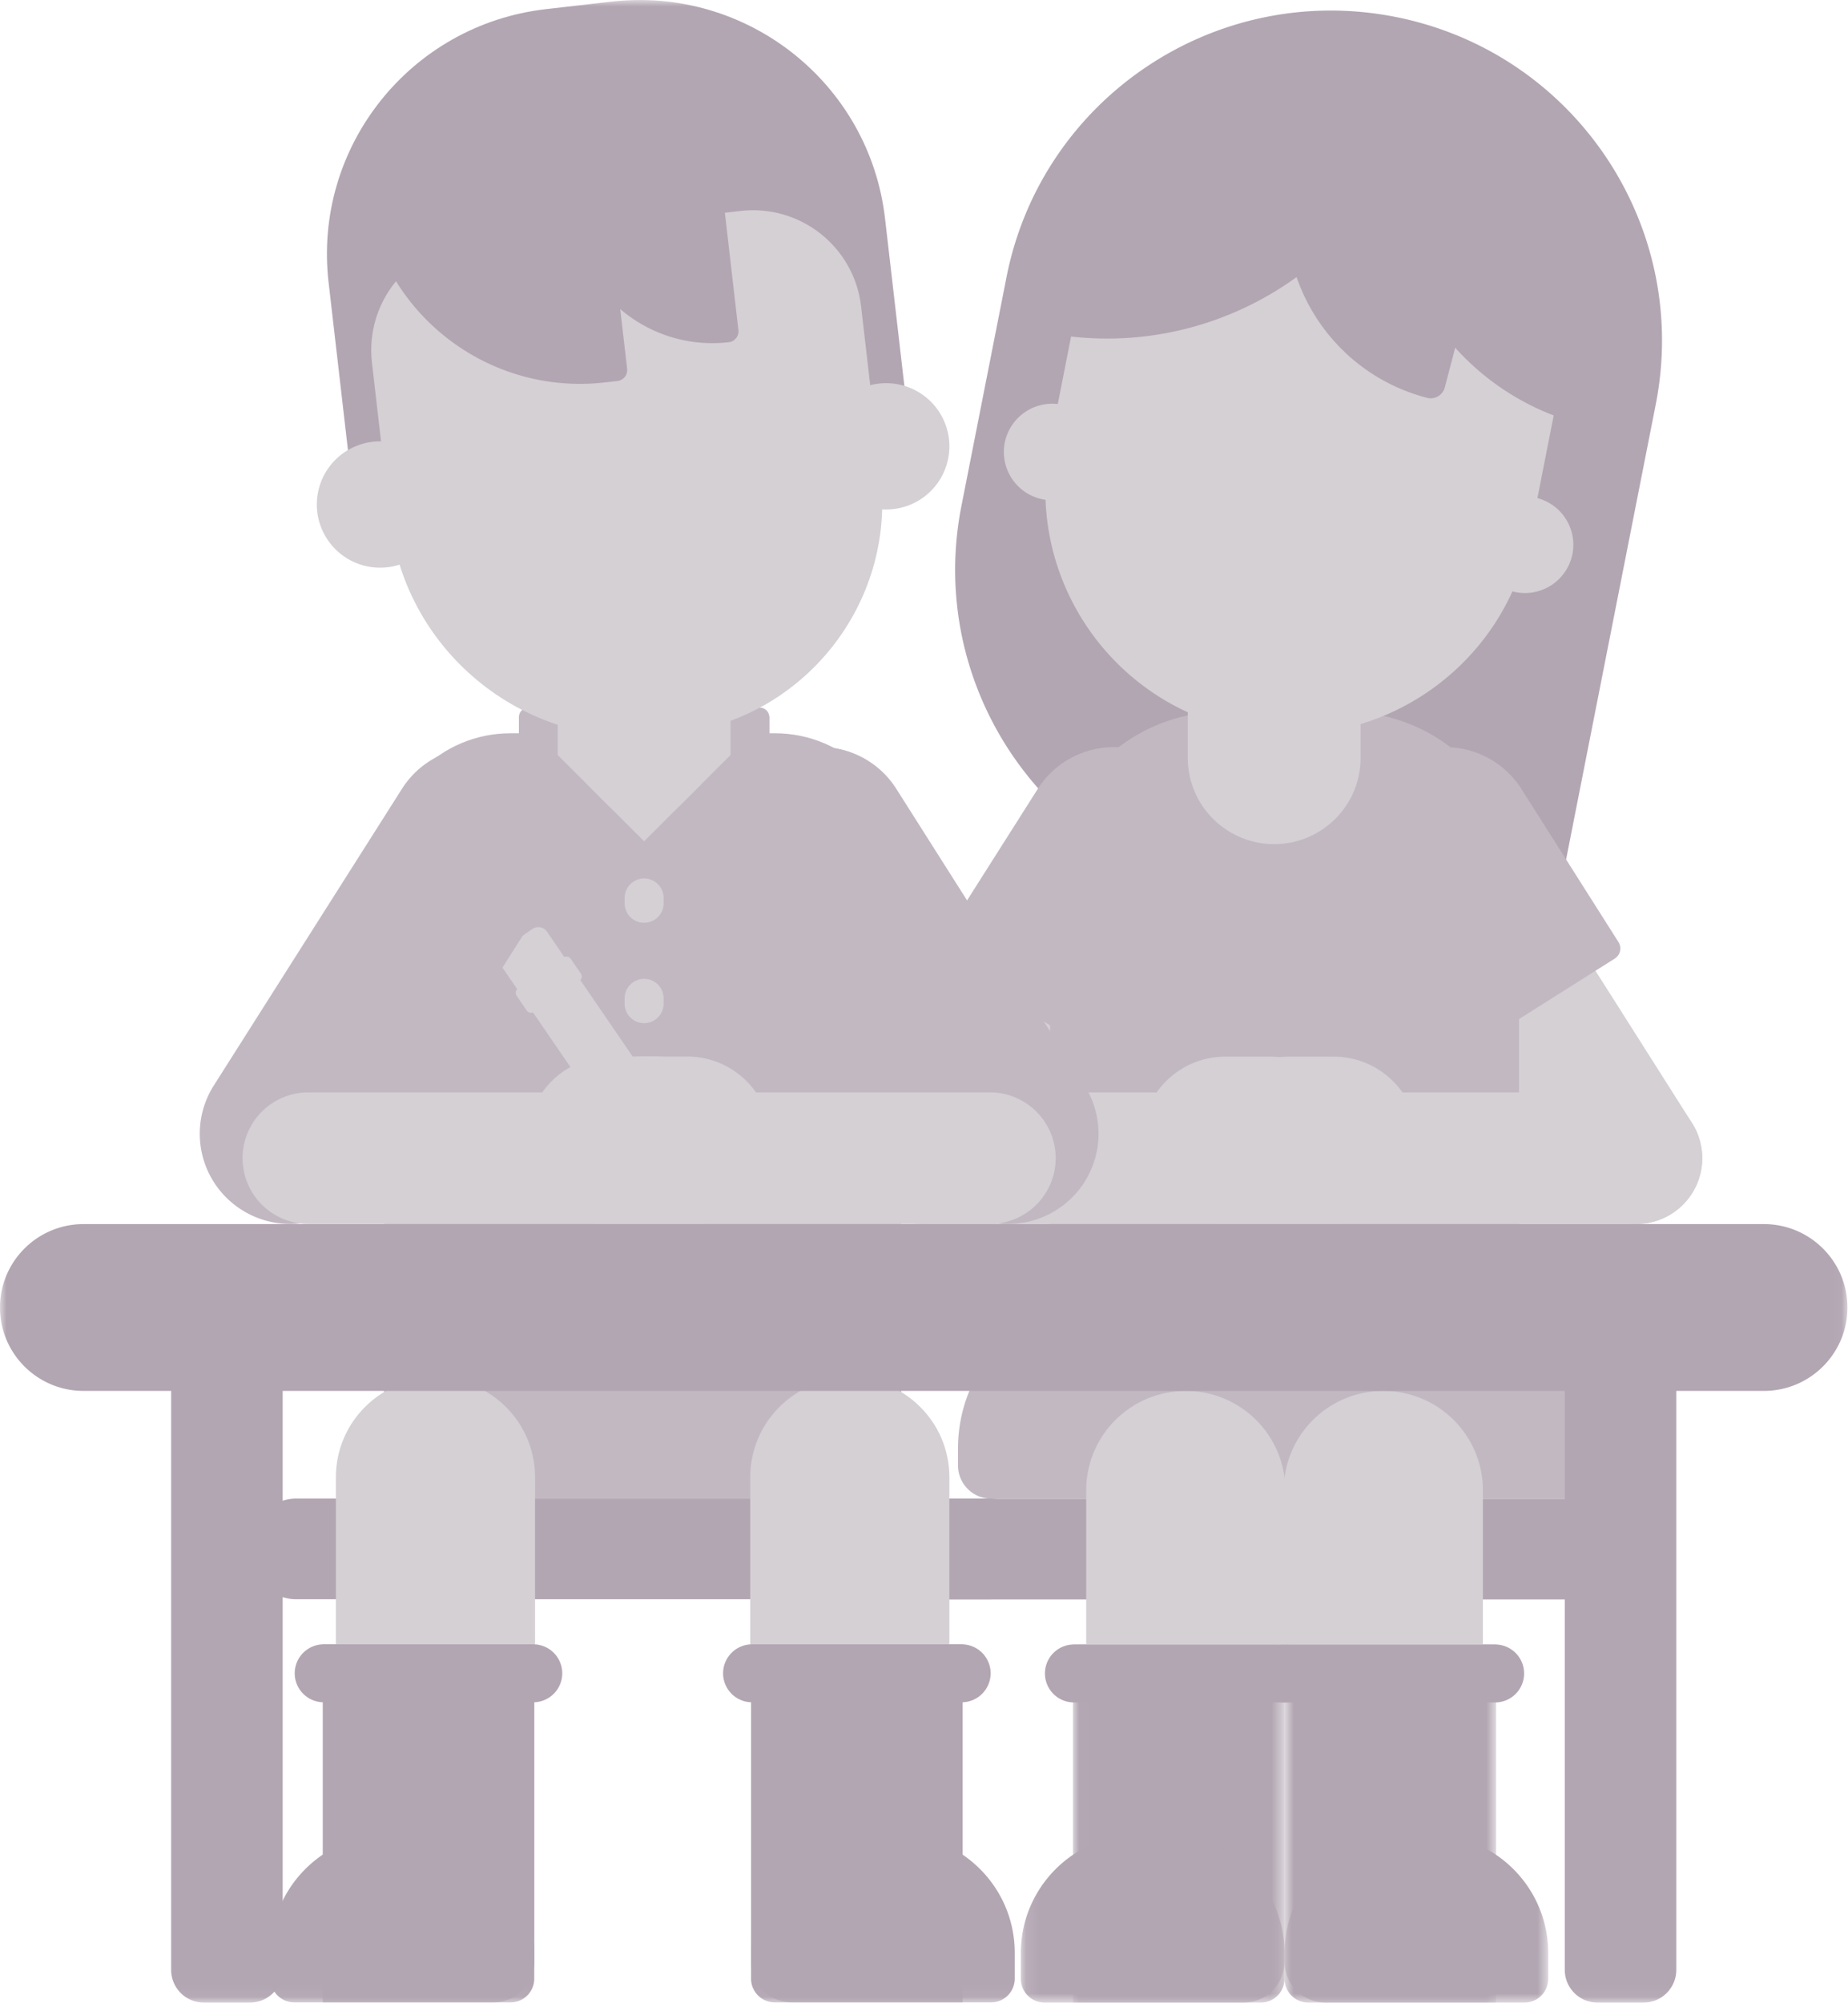<svg xmlns="http://www.w3.org/2000/svg" xmlns:xlink="http://www.w3.org/1999/xlink" width="144" height="156" viewBox="0 0 144 156">
    <defs>
        <path id="a" d="M.78.175h16.485v27.888H.78z"/>
        <path id="c" d="M.784.106H21.33v13.1H.784z"/>
        <path id="e" d="M.019.175h16.486v27.888H.019z"/>
        <path id="g" d="M.098.106h20.545v13.1H.098z"/>
        <path id="i" d="M0 155.95h143.956V0H0z"/>
    </defs>
    <g fill="none" fill-rule="evenodd">
        <path fill="#B2A6B2" d="M127.156 124.553H73.157a3.366 3.366 0 0 1-3.37-3.361v-1.12a3.366 3.366 0 0 1 3.37-3.36h54a3.366 3.366 0 0 1 3.37 3.36v1.12a3.366 3.366 0 0 1-3.37 3.36M108.698 1.31C94.728-1.43 81.177 7.645 78.43 21.578l-3.514 17.823c-2.747 13.933 6.351 27.448 20.321 30.188l23.59 4.625a1.738 1.738 0 0 0 2.04-1.366l8.152-41.35c2.746-13.934-6.352-27.449-20.322-30.188"/>
        <path fill="#D4D0D4" d="M130.252 94.52a5.115 5.115 0 0 0 1.593-7.07l-10.038-15.816a5.144 5.144 0 0 0-7.088-1.588 5.115 5.115 0 0 0-1.593 7.069l10.038 15.815a5.145 5.145 0 0 0 7.088 1.59"/>
        <path fill="#C2B8C2" d="M115.509 81.162l10.316-6.513a.933.933 0 0 0 .29-1.288l-7.558-11.91c-2.08-3.278-6.43-4.252-9.716-2.178a7.011 7.011 0 0 0-2.183 9.688l7.559 11.91a.938.938 0 0 0 1.292.29"/>
        <path fill="#D4D0D4" d="M69.16 94.52a5.115 5.115 0 0 1-1.593-7.07l10.037-15.816a5.145 5.145 0 0 1 7.089-1.588 5.115 5.115 0 0 1 1.592 7.069L76.247 92.93a5.144 5.144 0 0 1-7.087 1.59"/>
        <path fill="#C2B8C2" d="M83.903 81.162l-10.316-6.513a.932.932 0 0 1-.29-1.288l7.558-11.91c2.08-3.278 6.43-4.252 9.715-2.178a7.01 7.01 0 0 1 2.183 9.688l-7.558 11.91a.938.938 0 0 1-1.292.29"/>
        <path fill="#C2B8C2" d="M104.787 55.412h-9.39c-7.498 0-13.576 6.062-13.576 13.541v39.363h36.544V68.953c0-7.479-6.08-13.541-13.578-13.541"/>
        <path fill="#D4D0D4" d="M66.77 90.196a5.13 5.13 0 0 1 5.137-5.123h21.92a5.13 5.13 0 0 1 5.137 5.123v3.233c0 1.044-.848 1.89-1.895 1.89H71.907a5.13 5.13 0 0 1-5.137-5.123"/>
        <path fill="#D4D0D4" d="M105.504 88.8v3.577a2.945 2.945 0 0 1-2.949 2.942h-7.067c-3.61 0-6.536-2.919-6.536-6.518 0-3.6 2.927-6.518 6.536-6.518h3.48c3.61 0 6.536 2.918 6.536 6.518M99.287 65.735c-3.718 0-6.733-3.007-6.733-6.715v-4.647c0-3.708 3.015-6.715 6.733-6.715 3.719 0 6.734 3.007 6.734 6.715v4.647c0 3.708-3.015 6.715-6.734 6.715M118.103 46.111a3.764 3.764 0 0 1-2.971-4.413 3.773 3.773 0 0 1 4.426-2.964c2.039.4 3.371 2.38 2.97 4.414a3.774 3.774 0 0 1-4.425 2.963M81.262 38.887a3.764 3.764 0 0 1-2.97-4.413 3.774 3.774 0 0 1 4.425-2.964c2.04.4 3.372 2.38 2.971 4.414a3.774 3.774 0 0 1-4.426 2.963"/>
        <path fill="#D4D0D4" d="M121.14 31.985l-1.947 9.883c-2.03 10.293-12.04 16.997-22.362 14.973-10.32-2.023-17.042-12.008-15.013-22.301l1.948-9.883c2.03-10.294 12.04-16.998 22.36-14.974 10.322 2.024 17.043 12.009 15.015 22.302"/>
        <path fill="#B2A6B2" d="M123.216 33.04c-10.699-2.787-17.108-13.694-14.315-24.364a.963.963 0 0 1 1.176-.687l5.085 1.324c7.89 2.054 12.616 10.099 10.556 17.967l-1.327 5.072a.963.963 0 0 1-1.175.687"/>
        <path fill="#B2A6B2" d="M79.915 25.547c13.432 3.497 27.164-4.528 30.67-17.924a1.206 1.206 0 0 0-.864-1.472l-6.384-1.662C93.43 1.91 83.304 7.83 80.717 17.71l-1.666 6.367a1.205 1.205 0 0 0 .864 1.47"/>
        <path fill="#B2A6B2" d="M111.193 30.98c-7.832-2.038-12.523-10.024-10.478-17.835.158-.606.78-.97 1.388-.811l13.079 3.405c.609.159.972.779.814 1.385l-3.414 13.045c-.16.607-.78.97-1.39.811"/>
        <path fill="#B2A6B2" d="M116.027 22.379l-17.205-4.48 3.75-14.33 17.205 4.48z"/>
        <path fill="#C2B8C2" d="M123.067 116.711h-45.82a2.594 2.594 0 0 1-2.598-2.59v-1.308c0-6.533 5.31-11.828 11.86-11.828h27.296c6.55 0 11.86 5.295 11.86 11.828v1.307a2.594 2.594 0 0 1-2.598 2.591"/>
        <g transform="translate(99.31 127.886)">
            <mask id="b" fill="#fff">
                <use xlink:href="#a"/>
            </mask>
            <path fill="#B2A6B2" d="M17.265 28.064H3.975A3.192 3.192 0 0 1 .78 24.876V.176h16.485v27.888z" mask="url(#b)"/>
        </g>
        <g transform="translate(99.31 142.743)">
            <mask id="d" fill="#fff">
                <use xlink:href="#c"/>
            </mask>
            <path fill="#B2A6B2" d="M12.068.106h-2.021C4.93.106.784 4.242.784 9.343v2.016c0 1.02.83 1.848 1.852 1.848h16.84a1.85 1.85 0 0 0 1.853-1.848V9.343c0-5.101-4.146-9.237-9.261-9.237" mask="url(#d)"/>
        </g>
        <path fill="#B2A6B2" d="M116.499 132.575h-16.324a2.26 2.26 0 0 1-2.262-2.256 2.26 2.26 0 0 1 2.262-2.258H116.5a2.26 2.26 0 0 1 2.262 2.258 2.259 2.259 0 0 1-2.262 2.256"/>
        <g transform="translate(83.586 127.886)">
            <mask id="f" fill="#fff">
                <use xlink:href="#e"/>
            </mask>
            <path fill="#B2A6B2" d="M.019 28.064h13.29a3.192 3.192 0 0 0 3.196-3.188V.176H.019v27.888z" mask="url(#f)"/>
        </g>
        <g transform="translate(79.448 142.743)">
            <mask id="h" fill="#fff">
                <use xlink:href="#g"/>
            </mask>
            <path fill="#B2A6B2" d="M9.36.106h2.02c5.116 0 9.263 4.136 9.263 9.237v2.016a1.85 1.85 0 0 1-1.852 1.848H1.95a1.85 1.85 0 0 1-1.852-1.848V9.343C.098 4.242 4.244.106 9.359.106" mask="url(#h)"/>
        </g>
        <path fill="#B2A6B2" d="M83.686 132.575h16.324a2.26 2.26 0 0 0 2.263-2.256 2.26 2.26 0 0 0-2.263-2.258H83.686a2.26 2.26 0 0 0-2.263 2.258 2.26 2.26 0 0 0 2.263 2.256"/>
        <path fill="#D4D0D4" d="M92.398 108.315c-4.286 0-7.76 3.465-7.76 7.739v12.007h15.519v-12.007c0-4.274-3.473-7.739-7.76-7.739"/>
        <path fill="#D4D0D4" d="M107.791 108.315c-4.285 0-7.759 3.465-7.759 7.739v12.007h15.519v-12.007c0-4.274-3.475-7.739-7.76-7.739M132.641 90.196a5.13 5.13 0 0 0-5.136-5.123h-21.92a5.13 5.13 0 0 0-5.137 5.123v3.233c0 1.044.849 1.89 1.895 1.89h25.162a5.13 5.13 0 0 0 5.136-5.123"/>
        <path fill="#D4D0D4" d="M93.907 88.8v3.577a2.945 2.945 0 0 0 2.949 2.942h7.068c3.61 0 6.535-2.919 6.535-6.518 0-3.6-2.926-6.518-6.535-6.518h-3.481c-3.61 0-6.536 2.918-6.536 6.518"/>
        <path fill="#B2A6B2" d="M77.078 124.54H23.08a3.366 3.366 0 0 1-3.37-3.361v-1.119a3.366 3.366 0 0 1 3.37-3.36h54a3.365 3.365 0 0 1 3.37 3.36v1.119a3.366 3.366 0 0 1-3.37 3.361"/>
        <path fill="#C2B8C2" d="M39.78 57.102h20.596c5.436 0 9.843 4.395 9.843 9.817v45.782H29.938V66.92c0-5.422 4.407-9.817 9.842-9.817"/>
        <path fill="#D4D0D4" d="M50.19 71.862c.84 0 1.52-.677 1.52-1.514v-.425c0-.837-.68-1.516-1.52-1.516-.838 0-1.518.679-1.518 1.516v.425c0 .837.68 1.514 1.519 1.514M50.19 79.679c.84 0 1.52-.678 1.52-1.515v-.425c0-.837-.68-1.515-1.52-1.515-.838 0-1.518.678-1.518 1.515v.425c0 .837.68 1.515 1.519 1.515M50.19 87.496c.84 0 1.52-.679 1.52-1.515v-.426c0-.836-.68-1.514-1.52-1.514-.838 0-1.518.678-1.518 1.514v.426c0 .836.68 1.515 1.519 1.515M50.19 95.313c.84 0 1.52-.679 1.52-1.515v-.426c0-.836-.68-1.514-1.52-1.514-.838 0-1.518.678-1.518 1.514v.426c0 .836.68 1.515 1.519 1.515"/>
        <path fill="#C2B8C2" d="M59.198 61.207H41.184a.748.748 0 0 1-.75-.747v-4.61c0-.412.336-.746.75-.746h18.014c.414 0 .749.334.749.747v4.61a.748.748 0 0 1-.75.746"/>
        <mask id="j" fill="#fff">
            <use xlink:href="#i"/>
        </mask>
        <path fill="#D4D0D4" d="M43.458 62.82h13.467V44.743H43.458z" mask="url(#j)"/>
        <path fill="#B2A6B2" d="M47.631.128l-5.103.586C31.963 1.93 24.387 11.454 25.604 21.991l1.956 16.93 43.36-4.984-1.957-16.93C67.746 6.473 58.195-1.085 47.631.129" mask="url(#j)"/>
        <path fill="#D4D0D4" d="M73.945 34.194a4.92 4.92 0 0 1-4.334 5.449 4.927 4.927 0 0 1-5.463-4.323 4.92 4.92 0 0 1 4.334-5.448 4.927 4.927 0 0 1 5.463 4.322M24.72 39.851a4.928 4.928 0 0 0 5.463 4.323 4.92 4.92 0 0 0 4.335-5.448 4.929 4.929 0 0 0-5.464-4.324 4.921 4.921 0 0 0-4.334 5.45" mask="url(#j)"/>
        <path fill="#D4D0D4" d="M67.1 23.864l1.527 13.22c1.148 9.938-5.998 18.924-15.963 20.068l-1.016.118C41.12 58.48 31.605 50.95 30.393 40.45l-1.411-12.206c-.536-4.642 2.802-8.838 7.456-9.373l21.264-2.444c4.655-.535 8.862 2.794 9.398 7.436" mask="url(#j)"/>
        <path fill="#B2A6B2" d="M48.113 29.67l-.972.11c-9.247 1.064-17.607-5.552-18.673-14.775l-.112-.968a.856.856 0 0 1 .754-.947l16.863-1.94a.858.858 0 0 1 .95.753l1.944 16.819a.856.856 0 0 1-.754.947" mask="url(#j)"/>
        <path fill="#B2A6B2" d="M56.784 26.65c-6.06.697-11.54-3.64-12.238-9.683a.855.855 0 0 1 .754-.947l10.122-1.164a.857.857 0 0 1 .95.752l1.166 10.094a.855.855 0 0 1-.754.948" mask="url(#j)"/>
        <path fill="#C2B8C2" d="M52.892 62.82l4.701 4.689c.868.865 2.354.252 2.354-.974v-10.75l-7.055 7.035zM47.49 62.82l-4.701 4.689c-.868.865-2.354.252-2.354-.974v-10.75l7.055 7.035z" mask="url(#j)"/>
        <path fill="#D4D0D4" d="M50.19 65.514l4.403-4.39H45.79z" mask="url(#j)"/>
        <path fill="#C2B8C2" d="M65.436 116.7H34.72a4.776 4.776 0 0 1-4.782-4.77v-9.684h40.281v9.683a4.777 4.777 0 0 1-4.783 4.77" mask="url(#j)"/>
        <path fill="#B2A6B2" d="M75.011 155.937h-13.29a3.192 3.192 0 0 1-3.195-3.187v-24.7h16.485v27.887z" mask="url(#j)"/>
        <path fill="#B2A6B2" d="M69.81 142.837h-2.022c-5.115 0-9.262 4.136-9.262 9.237v2.016c0 1.02.83 1.847 1.852 1.847h16.84a1.85 1.85 0 0 0 1.853-1.847v-2.016c0-5.101-4.146-9.237-9.262-9.237M74.931 132.563H58.607a2.26 2.26 0 0 1-2.263-2.257 2.26 2.26 0 0 1 2.263-2.257H74.93a2.26 2.26 0 0 1 2.263 2.257 2.26 2.26 0 0 1-2.263 2.257" mask="url(#j)"/>
        <path fill="#D4D0D4" d="M66.219 107.297c4.285 0 7.758 3.464 7.758 7.738v13.015H58.46v-13.015c0-4.274 3.473-7.738 7.759-7.738" mask="url(#j)"/>
        <path fill="#B2A6B2" d="M25.15 155.937h13.29a3.192 3.192 0 0 0 3.195-3.187v-24.7H25.15v27.887z" mask="url(#j)"/>
        <path fill="#B2A6B2" d="M30.348 142.837h2.02c5.116 0 9.262 4.136 9.262 9.237v2.016a1.85 1.85 0 0 1-1.852 1.847h-16.84a1.85 1.85 0 0 1-1.852-1.847v-2.016c0-5.101 4.147-9.237 9.262-9.237M25.226 132.563H41.55a2.26 2.26 0 0 0 2.262-2.257 2.26 2.26 0 0 0-2.262-2.257H25.226a2.26 2.26 0 0 0-2.262 2.257 2.26 2.26 0 0 0 2.262 2.257" mask="url(#j)"/>
        <path fill="#D4D0D4" d="M33.934 107.297c4.285 0 7.759 3.464 7.759 7.738v13.015H26.175v-13.015c0-4.274 3.474-7.738 7.759-7.738M39.167 73.92l2.316-1.579a.825.825 0 0 1 1.144.215l1.378 2.011-3.674 2.505-1.38-2.011a.82.82 0 0 1 .216-1.14" mask="url(#j)"/>
        <path fill="#D4D0D4" d="M55.145 94.143l-.96-4.254a3.78 3.78 0 0 0-.568-1.298l-9.642-14.068-3.675 2.505 9.643 14.068c.269.393.61.732 1.007.998l3.626 2.438a.371.371 0 0 0 .569-.389" mask="url(#j)"/>
        <path fill="#D4D0D4" d="M41.219 76.401a1.114 1.114 0 0 1 1.546.29l8.795 12.831a1.11 1.11 0 0 1-.29 1.543c-.508.346-1.2.216-1.548-.29l-8.794-12.83a1.108 1.108 0 0 1 .29-1.544" mask="url(#j)"/>
        <path fill="#D4D0D4" d="M43.056 75.149a1.115 1.115 0 0 1 1.547.29l8.794 12.83a1.107 1.107 0 0 1-.29 1.543c-.508.347-1.2.216-1.548-.29l-8.794-12.83a1.108 1.108 0 0 1 .291-1.543M53.592 93.87l.983.661a.371.371 0 0 0 .57-.388l-.26-1.154a.373.373 0 0 0-.574-.225l-.721.491a.37.37 0 0 0 .002.615" mask="url(#j)"/>
        <path fill="#D4D0D4" d="M41.602 78.801l3.558-2.425a.399.399 0 0 0 .104-.555l-.791-1.155a.402.402 0 0 0-.557-.104l-3.558 2.426a.399.399 0 0 0-.104.556l.791 1.153a.402.402 0 0 0 .557.104" mask="url(#j)"/>
        <path fill="#D4D0D4" d="M43.253 75.08l-.172.117a.554.554 0 0 0-.146.77l.586.854a.556.556 0 0 0 .772.145l.173-.117a.554.554 0 0 0 .145-.77l-.585-.855a.557.557 0 0 0-.773-.145" mask="url(#j)"/>
        <path fill="#C2B8C2" d="M18.842 94.223c3.285 2.074 7.635 1.1 9.714-2.178l14.662-23.102a7.01 7.01 0 0 0-2.184-9.689c-3.285-2.074-7.634-1.1-9.714 2.177L16.658 84.534a7.01 7.01 0 0 0 2.184 9.689" mask="url(#j)"/>
        <path fill="#D4D0D4" d="M18.9 90.19a5.13 5.13 0 0 1 5.138-5.124h21.92a5.13 5.13 0 0 1 5.136 5.123v3.233c0 1.045-.848 1.89-1.895 1.89H24.038A5.13 5.13 0 0 1 18.9 90.19" mask="url(#j)"/>
        <path fill="#D4D0D4" d="M57.635 88.794v3.576a2.945 2.945 0 0 1-2.949 2.942h-7.068c-3.61 0-6.535-2.918-6.535-6.518 0-3.6 2.926-6.518 6.535-6.518h3.481c3.61 0 6.536 2.918 6.536 6.518" mask="url(#j)"/>
        <path fill="#C2B8C2" d="M82.323 94.223c-3.287 2.074-7.636 1.1-9.715-2.178L57.946 68.943a7.01 7.01 0 0 1 2.184-9.689c3.285-2.074 7.635-1.1 9.714 2.177l14.662 23.103a7.01 7.01 0 0 1-2.183 9.689" mask="url(#j)"/>
        <path fill="#D4D0D4" d="M82.263 90.19a5.13 5.13 0 0 0-5.136-5.124h-21.92a5.13 5.13 0 0 0-5.137 5.123v3.233c0 1.045.848 1.89 1.895 1.89h25.162a5.13 5.13 0 0 0 5.136-5.123" mask="url(#j)"/>
        <path fill="#D4D0D4" d="M43.529 88.794v3.576a2.945 2.945 0 0 0 2.95 2.942h7.067c3.609 0 6.535-2.918 6.535-6.518 0-3.6-2.926-6.518-6.535-6.518h-3.482c-3.609 0-6.535 2.918-6.535 6.518" mask="url(#j)"/>
        <path fill="#B2A6B2" d="M128.068 155.95h-3.585a2.55 2.55 0 0 1-2.553-2.546v-45.089h8.69v45.089a2.55 2.55 0 0 1-2.552 2.546M15.889 155.95h3.584a2.55 2.55 0 0 0 2.553-2.546v-45.089h-8.69v45.089a2.55 2.55 0 0 0 2.553 2.546M137.444 95.325H6.512C2.915 95.325 0 98.232 0 101.82c0 3.587 2.915 6.495 6.512 6.495h130.932c3.596 0 6.512-2.908 6.512-6.495 0-3.588-2.916-6.495-6.512-6.495" mask="url(#j)"/>
    </g>
</svg>
